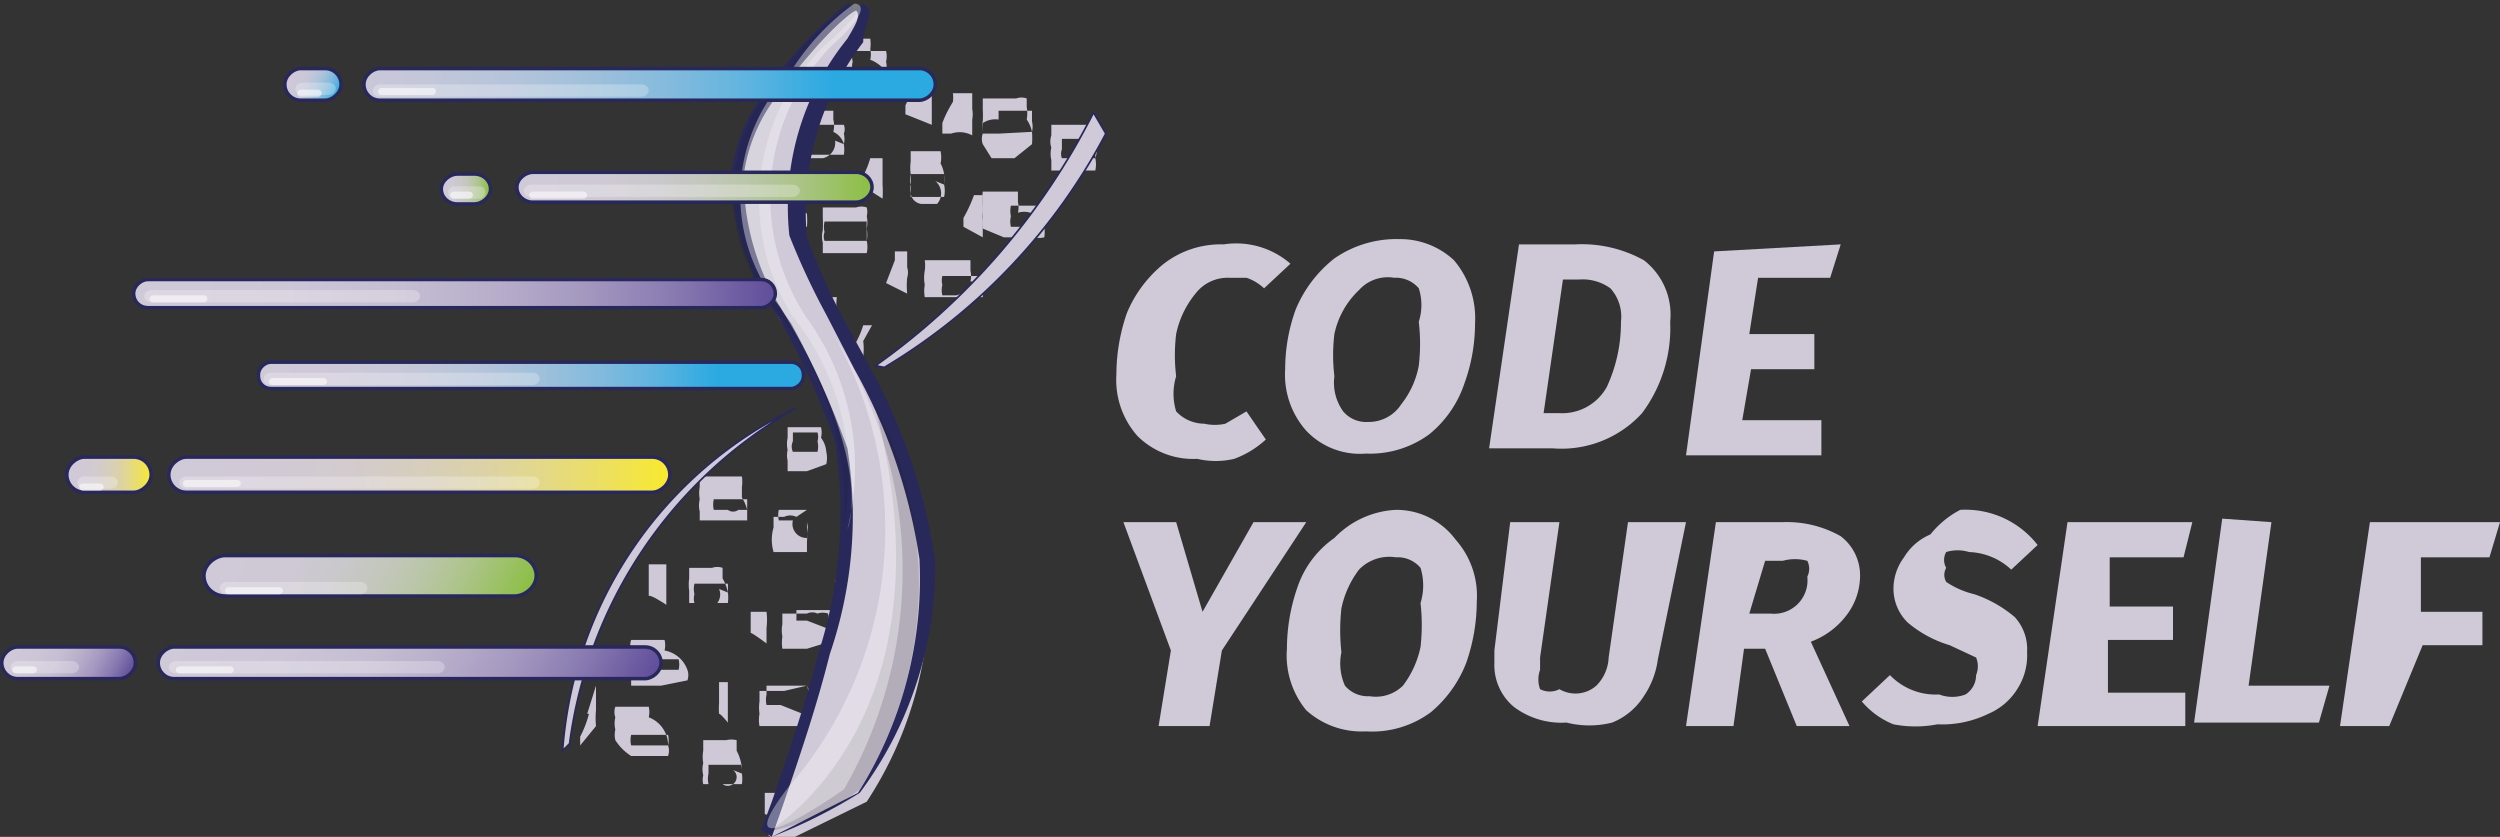 <svg id="Layer_1" data-name="Layer 1" xmlns="http://www.w3.org/2000/svg" xmlns:xlink="http://www.w3.org/1999/xlink" viewBox="0 0 14.22 4.76"><rect x="0" y="0" width="14.22" height="4.76" fill="#333333" stroke="none"/><defs><style>.cls-1{fill:#cfc8d7;}.cls-2{fill:url(#linear-gradient);}.cls-3{fill:#28285b;}.cls-4{fill:url(#linear-gradient-2);}.cls-5{fill:none;stroke-width:0.01px;}.cls-10,.cls-11,.cls-12,.cls-13,.cls-14,.cls-15,.cls-16,.cls-17,.cls-18,.cls-19,.cls-5,.cls-9{stroke:#28285b;stroke-miterlimit:10;}.cls-20,.cls-6{fill:#1d1d1b;}.cls-6{opacity:0.09;}.cls-21,.cls-22,.cls-23,.cls-7{fill:#fff;}.cls-7{opacity:0.39;}.cls-8{fill:url(#linear-gradient-3);}.cls-10,.cls-13,.cls-15,.cls-16,.cls-17,.cls-18,.cls-19,.cls-9{stroke-width:0.02px;}.cls-9{fill:url(#linear-gradient-4);}.cls-10{fill:url(#linear-gradient-5);}.cls-11,.cls-12,.cls-14{stroke-width:0.02px;}.cls-11{fill:url(#linear-gradient-6);}.cls-12{fill:url(#linear-gradient-7);}.cls-13{fill:url(#linear-gradient-8);}.cls-14{fill:url(#linear-gradient-9);}.cls-15{fill:url(#linear-gradient-10);}.cls-16{fill:url(#linear-gradient-11);}.cls-17{fill:url(#linear-gradient-12);}.cls-18{fill:url(#linear-gradient-13);}.cls-19{fill:url(#linear-gradient-14);}.cls-20{opacity:0.16;}.cls-21{opacity:0.36;}.cls-22{opacity:0.26;}.cls-23{opacity:0.55;}.cls-24{fill:#d0c9d8;}</style><linearGradient id="linear-gradient" x1="4.89" y1="6.02" x2="6.34" y2="2.96" gradientUnits="userSpaceOnUse"><stop offset="0" stop-color="#d0c9d8"/><stop offset="0.87" stop-color="#d0c9d8"/><stop offset="0.99" stop-color="#d0c9d8"/></linearGradient><linearGradient id="linear-gradient-2" x1="4.94" y1="4.2" x2="7.14" y2="2.41" xlink:href="#linear-gradient"/><linearGradient id="linear-gradient-3" x1="6.46" y1="3.52" x2="5.16" y2="4.46" xlink:href="#linear-gradient"/><linearGradient id="linear-gradient-4" x1="2.61" y1="4.28" x2="4.87" y2="5.46" gradientTransform="translate(8.61 1.13) rotate(90)" gradientUnits="userSpaceOnUse"><stop offset="0" stop-color="#d0c9d8"/><stop offset="0.24" stop-color="#cdc6d7"/><stop offset="0.42" stop-color="#c5bdd2"/><stop offset="0.57" stop-color="#b7adca"/><stop offset="0.71" stop-color="#a397bf"/><stop offset="0.84" stop-color="#897bb1"/><stop offset="0.96" stop-color="#6a58a0"/><stop offset="0.99" stop-color="#63509c"/></linearGradient><linearGradient id="linear-gradient-5" x1="1.49" y1="4.71" x2="2.11" y2="5.03" gradientTransform="translate(6.67 3.07) rotate(90)" xlink:href="#linear-gradient-4"/><linearGradient id="linear-gradient-6" x1="2.41" y1="1.58" x2="6.19" y2="1.58" gradientTransform="translate(6.69 -3.52) rotate(90)" gradientUnits="userSpaceOnUse"><stop offset="0" stop-color="#d0c9d8"/><stop offset="0.22" stop-color="#cdc8d8"/><stop offset="0.37" stop-color="#c4c7d9"/><stop offset="0.51" stop-color="#b4c4da"/><stop offset="0.63" stop-color="#9ec0db"/><stop offset="0.75" stop-color="#82badd"/><stop offset="0.86" stop-color="#5fb4df"/><stop offset="0.96" stop-color="#36ace1"/><stop offset="0.99" stop-color="#2baae2"/></linearGradient><linearGradient id="linear-gradient-7" x1="3.06" y1="1.51" x2="3.33" y2="1.65" gradientTransform="translate(4.78 -1.61) rotate(90)" xlink:href="#linear-gradient-6"/><linearGradient id="linear-gradient-8" x1="2.76" y1="3.98" x2="4.27" y2="4.77" gradientTransform="translate(7.89 0.86) rotate(90)" gradientUnits="userSpaceOnUse"><stop offset="0" stop-color="#d0c9d8"/><stop offset="0.23" stop-color="#cfc9d5"/><stop offset="0.39" stop-color="#cac8cc"/><stop offset="0.53" stop-color="#c3c7bc"/><stop offset="0.66" stop-color="#b9c6a6"/><stop offset="0.78" stop-color="#acc48a"/><stop offset="0.89" stop-color="#9cc167"/><stop offset="0.99" stop-color="#8cbf44"/></linearGradient><linearGradient id="linear-gradient-9" x1="2.76" y1="3.22" x2="5.52" y2="3.25" gradientTransform="translate(7.67 -1.19) rotate(90)" xlink:href="#linear-gradient-6"/><linearGradient id="linear-gradient-10" x1="2.17" y1="2.76" x2="5.82" y2="2.76" gradientTransform="translate(6.76 -1.23) rotate(90)" xlink:href="#linear-gradient-4"/><linearGradient id="linear-gradient-11" x1="4.35" y1="2.17" x2="6.38" y2="2.17" gradientTransform="translate(7.53 -3.19) rotate(90)" xlink:href="#linear-gradient-8"/><linearGradient id="linear-gradient-12" x1="3.92" y1="2.17" x2="4.21" y2="2.17" gradientTransform="translate(6.24 -1.9) rotate(90)" xlink:href="#linear-gradient-8"/><linearGradient id="linear-gradient-13" x1="2.37" y1="3.8" x2="5.22" y2="3.8" gradientTransform="translate(7.6 0.01) rotate(90)" gradientUnits="userSpaceOnUse"><stop offset="0" stop-color="#d0c9d8"/><stop offset="0.22" stop-color="#d1cad5"/><stop offset="0.37" stop-color="#d3cbcc"/><stop offset="0.51" stop-color="#d7cebc"/><stop offset="0.63" stop-color="#dcd2a6"/><stop offset="0.74" stop-color="#e3d88a"/><stop offset="0.85" stop-color="#ebde67"/><stop offset="0.96" stop-color="#f5e63e"/><stop offset="0.99" stop-color="#f8e831"/></linearGradient><linearGradient id="linear-gradient-14" x1="1.79" y1="3.8" x2="2.27" y2="3.8" gradientTransform="translate(5.84 1.77) rotate(90)" xlink:href="#linear-gradient-13"/></defs><path class="cls-1" d="M6.11,3.67a.16.16,0,0,1,0,.07L6,3.78H5.89l0,0,0-.06a.13.13,0,0,1,0-.06.17.17,0,0,1,0-.07l0-.06a.1.1,0,0,1,0,0l.06,0,.07,0s0,0,.06,0l0,0a.13.13,0,0,1,0,.06A.15.15,0,0,1,6.11,3.67Zm-.05,0a.13.13,0,0,0,0-.06.09.09,0,0,0,0-.05l0,0,0,0H5.92s0,0,0,0l0,.05a.11.11,0,0,0,0,0,.07.07,0,0,0,0,.06s0,0,0,0l0,0H6l0,0Z" transform="translate(-1.41 -1.1)"/><path class="cls-1" d="M5.66,4l0,.06a.1.1,0,0,1,0,0H5.44l-.05,0,0-.05a.15.15,0,0,1,0-.07.2.2,0,0,1,0-.07l0-.06.05,0h.13l.06,0a.21.21,0,0,1,0,.06s0,0,0,.06A.25.25,0,0,1,5.66,4Zm0,0s0,0,0,0,0,0,0-.06l0,0,0,0H5.47l0,0,0,0a.13.13,0,0,0,0,.06.09.09,0,0,0,0,0l0,0,0,0h.08l0,0A.05.05,0,0,0,5.61,4Z" transform="translate(-1.41 -1.1)"/><path class="cls-1" d="M6,4.18l0,.06-.06,0H5.81l0,0,0,0a.25.25,0,0,1,0-.14l0-.06,0,0h.06a.08.08,0,0,1,.07,0L6,4,6,4s0,0,0,.07A.25.25,0,0,1,6,4.18Zm0,0A.14.14,0,0,0,6,4.1a.09.09,0,0,0,0,0L6,4l0,0H5.84l0,0,0,0a.11.11,0,0,0,0,0,.13.13,0,0,0,0,.06l0,0,0,0h.08l0,0A.08.08,0,0,0,6,4.16Z" transform="translate(-1.41 -1.1)"/><path class="cls-1" d="M5.55,4.47a.21.21,0,0,1,0,.06.1.1,0,0,1,0,0H5.33a.09.09,0,0,1,0,0,.1.1,0,0,1,0,0s0,0,0-.07a.25.25,0,0,1,0-.07s0,0,0-.06l0,0h.13a.09.09,0,0,1,.06,0,.1.1,0,0,1,0,0s0,0,0,.06A.25.25,0,0,1,5.55,4.47Zm0,0s0,0,0,0a.43.43,0,0,0,0-.05l0,0,0,0H5.36l0,0,0,0a.13.13,0,0,0,0,.06.09.09,0,0,0,0,.05l0,0,0,0h.08s0,0,.05,0A.08.08,0,0,0,5.5,4.45Z" transform="translate(-1.41 -1.1)"/><path class="cls-1" d="M6.13,4.68l0,.07L6,4.79H5.92l-.06,0a.09.09,0,0,1,0,0,.25.25,0,0,1,0-.07.19.19,0,0,1,0-.07l0-.06,0,0H6a.07.07,0,0,1,.06,0,.09.09,0,0,1,.06,0l0,0a.15.15,0,0,1,0,.07A.14.14,0,0,1,6.13,4.68Zm0,0s0,0,0-.06a.09.09,0,0,0,0-.05l0,0,0,0H5.94l0,0,0,0a.43.43,0,0,1,0,0s0,0,0,.06l0,0,0,0H6l0,0Z" transform="translate(-1.41 -1.1)"/><path class="cls-1" d="M6,5.17l0,.06-.06,0H5.79l-.06,0s0,0,0,0a.19.19,0,0,1,0-.07.25.25,0,0,1,0-.07l0-.06,0,0h.14L6,5,6,5A.15.15,0,0,1,6,5.1.2.2,0,0,1,6,5.17Zm0,0s0,0,0-.06A.11.11,0,0,0,6,5l0,0,0,0H5.82L5.77,5s0,0,0,.05a.14.14,0,0,0,0,.06.43.43,0,0,1,0,0l0,0,0,0h.08l0,0Z" transform="translate(-1.41 -1.1)"/><path class="cls-1" d="M5.32,4.91a.09.09,0,0,1,0,.06l0,0L5.17,5H5.1L5,5l0-.05a.13.13,0,0,1,0-.06A.15.15,0,0,1,5,4.8a.09.09,0,0,1,0-.06.1.1,0,0,1,0,0l.06,0h.07l.06,0,0,0a.13.13,0,0,1,0,.06A.17.17,0,0,1,5.32,4.91Zm-.05,0a.13.13,0,0,0,0-.06.07.07,0,0,0,0,0,.05.05,0,0,0,0,0l0,0H5.13l0,0,0,0,0,.06a.08.08,0,0,0,0,0l0,0,0,0H5.2l0,0Z" transform="translate(-1.41 -1.1)"/><path class="cls-1" d="M5.21,5.34a.09.09,0,0,1,0,.06.1.1,0,0,1,0,0l-.06,0H5a.29.29,0,0,1-.09-.09.13.13,0,0,1,0-.06.15.15,0,0,1,0-.07.09.09,0,0,1,0-.06.1.1,0,0,1,0,0l.06,0h.07l.06,0a.09.09,0,0,1,0,0,.13.13,0,0,1,0,.06A.17.17,0,0,1,5.21,5.34Zm0,0a.13.13,0,0,0,0-.06.07.07,0,0,0,0,0,.08.08,0,0,0,0,0l0,0H5a.08.08,0,0,0,0,0l0,0a.13.13,0,0,0,0,.06.07.07,0,0,0,0,0,.05.05,0,0,0,0,0l0,0h.08l0,0Z" transform="translate(-1.41 -1.1)"/><path class="cls-1" d="M5.63,5.5a.21.21,0,0,1,0,.06.1.1,0,0,1,0,0H5.41a.09.09,0,0,1,0,0,.1.1,0,0,1,0-.05.15.15,0,0,1,0-.07.2.2,0,0,1,0-.07l0-.06s0,0,0,0l.06,0h.07a.13.13,0,0,1,.06,0,.1.1,0,0,1,0,0s0,0,0,.06A.25.25,0,0,1,5.63,5.5Zm0,0s0,0,0-.05a.43.43,0,0,0,0,0s0,0,0,0l0,0H5.44l0,0,0,.05a.13.13,0,0,0,0,.06.09.09,0,0,0,0,0l0,0,0,0h.08s0,0,0,0A.05.05,0,0,0,5.58,5.48Z" transform="translate(-1.41 -1.1)"/><path class="cls-1" d="M6.24,3.91l0,0,0-.05,0-.13s0,0,0,0l0,0H6.18v0l.09,0h.06l0,0,0,.08,0,.06,0,.09A.39.39,0,0,0,6.24,3.91Z" transform="translate(-1.41 -1.1)"/><path class="cls-1" d="M6.16,4.41l0,0,0,0,.05-.13,0,0v0h0l-.06,0v0l.1,0,0,0,0,0,0,.09,0,0,0,.09S6.17,4.4,6.16,4.41Z" transform="translate(-1.41 -1.1)"/><path class="cls-1" d="M5.76,5.73l0,0,0,0,0-.12,0,0v0H5.77l-.06,0v0l.1,0,.06,0,0,0,0,.09,0,0,0,.09S5.77,5.73,5.76,5.73Z" transform="translate(-1.41 -1.1)"/><path class="cls-1" d="M4.71,5.34l0,0,0-.05a.59.59,0,0,0,.05-.13l0,0v0H4.65v0l.1,0L4.8,5l0,0,0,.09s0,.05,0,.05a.46.46,0,0,0,0,.09Z" transform="translate(-1.41 -1.1)"/><path class="cls-1" d="M5.5,5.16h0a.39.39,0,0,1,0-.06l0-.12v0l0,0H5.45v0l.1,0h0l0,0,0,.09,0,.06,0,.08S5.51,5.16,5.5,5.16Z" transform="translate(-1.41 -1.1)"/><path class="cls-1" d="M5.1,4.49l0,0,0-.06,0-.12,0,0v0H5.05v0l.09,0h.06l0,0,0,.09,0,.06,0,.08S5.11,4.48,5.1,4.49Z" transform="translate(-1.41 -1.1)"/><path class="cls-1" d="M5.68,4.7l0,0,0,0,0-.12,0,0v0h0l-.07,0v0l.1,0,.06,0,0,0a.36.36,0,0,1,0,.09l0,0,0,.09S5.69,4.7,5.68,4.7Z" transform="translate(-1.41 -1.1)"/><path class="cls-1" d="M6.45,1.51a.16.16,0,0,1,0,.07l-.06,0H6.22l-.06,0s0,0,0-.06a.13.13,0,0,1,0-.06.22.22,0,0,1,0-.08l0-.06.06,0h.14a.1.1,0,0,1,0,0,.21.21,0,0,1,0,.06.13.13,0,0,1,0,.06A.19.19,0,0,1,6.45,1.51Zm0,0a.14.14,0,0,0,0-.06.13.13,0,0,0,0-.06l0,0,0,0H6.26l0,0,0,0a.13.13,0,0,0,0,.06.13.13,0,0,0,0,.06s0,0,0,0l0,0h.08l0,0Z" transform="translate(-1.41 -1.1)"/><path class="cls-1" d="M6.21,1.92a.21.21,0,0,1,0,.06l0,0H6a.1.1,0,0,1-.05,0,.1.1,0,0,1,0-.05.17.17,0,0,1,0-.07.19.19,0,0,1,0-.07.09.09,0,0,1,0-.06.1.1,0,0,1,0,0l.07,0,.07,0,.06,0,0,.05a.15.15,0,0,1,0,.07A.11.11,0,0,1,6.21,1.92Zm0,0a.14.14,0,0,0,0-.06.07.07,0,0,0,0-.05.05.05,0,0,0,0,0l0,0H6a.05.05,0,0,0,0,0,.09.09,0,0,0,0,.05.14.14,0,0,0,0,.06.09.09,0,0,0,0,0S6,2,6,2L6,2h.09l0,0A.09.09,0,0,0,6.16,1.9Z" transform="translate(-1.41 -1.1)"/><path class="cls-1" d="M6.78,2.15a.16.16,0,0,1,0,.07s0,0-.06,0l-.06,0-.07,0,0,0,0-.06a.15.15,0,0,1,0-.07.25.25,0,0,1,0-.07l0-.06a.1.1,0,0,1,0,0H6.7l.06,0,0,0a.17.17,0,0,1,0,.07A.19.19,0,0,1,6.78,2.15Zm0,0,0,0a.13.13,0,0,0,0-.06s0,0,0,0l0,0H6.59l0,0s0,0,0,.05a.14.14,0,0,0,0,.06.07.07,0,0,0,0,0,.07.07,0,0,0,.06.06h.09a.05.05,0,0,0,0,0A.09.09,0,0,0,6.73,2.13Z" transform="translate(-1.41 -1.1)"/><path class="cls-1" d="M6.34,2.47a.16.16,0,0,1,0,.07l-.06,0-.06,0-.07,0-.06,0s0,0,0-.06a.14.14,0,0,1,0-.07.64.64,0,0,0,0-.07l0-.06.06,0h.13a.09.09,0,0,1,.06,0,.1.1,0,0,1,0,.05.17.17,0,0,1,0,.07A.19.19,0,0,1,6.34,2.47Zm0,0s0,0,0-.06a.43.43,0,0,1,0-.05s0,0,0,0l0,0H6.15l-.05,0,0,0a.13.13,0,0,0,0,.06.07.07,0,0,0,0,.05.05.05,0,0,0,0,0l0,0h.08s0,0,0,0Z" transform="translate(-1.41 -1.1)"/><path class="cls-1" d="M6,2.32a.43.43,0,0,1,0,.07s0,0-.06,0l-.07,0-.06,0s0,0-.06,0a.21.21,0,0,1,0-.06s0,0,0-.07a.25.25,0,0,1,0-.07.21.21,0,0,1,0-.06.1.1,0,0,1,0,0h.14l.06,0,0,.05s0,0,0,.07S6,2.3,6,2.32Zm-.05,0a.07.07,0,0,0,0,0V2.19l0,0,0,0H5.79l0,0,0,0s0,0,0,.06,0,0,0,.06l0,0,0,0h.09s0,0,0,0A.1.1,0,0,0,5.93,2.3Z" transform="translate(-1.41 -1.1)"/><path class="cls-1" d="M7,2.73a.21.21,0,0,1,0,.06l-.06,0H6.73l-.06,0,0,0a.2.2,0,0,1,0-.07.22.22,0,0,1,0-.08.21.21,0,0,0,0-.06s0,0,.06,0l.06,0h.08l.06,0,0,.06a.13.13,0,0,1,0,.06A.24.24,0,0,1,7,2.73Zm0,0a.14.14,0,0,0,0-.06.07.07,0,0,0,0,0s0,0,0,0l0,0H6.77l0,0a.1.1,0,0,0,0,.05.43.43,0,0,0,0,0,.13.13,0,0,0,0,.06s0,0,0,0l0,0h.08l0,0Z" transform="translate(-1.41 -1.1)"/><path class="cls-1" d="M7.35,2.39a.21.21,0,0,1,0,.06.13.13,0,0,1-.06,0H7.12a.1.1,0,0,1,0,0L7,2.4a.2.2,0,0,1,0-.07.24.24,0,0,1,0-.08.21.21,0,0,1,0-.06l0,0h.14l.06,0,0,.06a.13.13,0,0,1,0,.06A.12.12,0,0,1,7.35,2.39Zm0,0a.14.14,0,0,0,0-.06.13.13,0,0,0,0-.06l0,0,0,0H7.16l0,0s0,0,0,0a.14.14,0,0,0,0,.06.13.13,0,0,0,0,.06l0,0,0,0h.09l0,0S7.3,2.39,7.3,2.37Z" transform="translate(-1.41 -1.1)"/><path class="cls-1" d="M7.64,2a.16.16,0,0,1,0,.07l-.06,0-.06,0-.07,0-.06,0,0-.06a.15.15,0,0,1,0-.07.11.11,0,0,1,0-.07l0-.06.06,0h.14l.06,0,0,.05a.17.17,0,0,1,0,.07A.19.19,0,0,1,7.64,2Zm0,0s0,0,0-.05a.13.13,0,0,0,0-.06s0,0,0,0l0,0H7.45l0,0,0,0s0,0,0,.06a.07.07,0,0,0,0,.05.05.05,0,0,0,0,0l0,0h.08a.05.05,0,0,0,0,0Z" transform="translate(-1.41 -1.1)"/><path class="cls-1" d="M7.28,1.85a.43.43,0,0,1,0,.07L7.18,2H7.05L7,1.92a.09.09,0,0,1,0-.06.14.14,0,0,1,0-.07.64.64,0,0,0,0-.07l0-.06.06,0h.13a.09.09,0,0,1,.06,0l0,.05a.2.2,0,0,1,0,.07A.19.19,0,0,1,7.28,1.85Zm0,0a.13.13,0,0,0,0-.06s0,0,0-.06l0,0s0,0,0,0H7.09l0,0,0,.05A.13.13,0,0,0,7,1.8a.13.13,0,0,0,0,.06s0,0,0,0l0,0h.09l0,0Z" transform="translate(-1.41 -1.1)"/><path class="cls-1" d="M6.56,1.75l0,0,0-.05.06-.13v0s0,0,0,0h0l-.07,0v0l.1,0,.06,0,0,0,0,.09,0,.06,0,.09Z" transform="translate(-1.41 -1.1)"/><path class="cls-1" d="M6.32,2.16l0,0,0-.06A.53.53,0,0,0,6.36,2l0,0a.06.06,0,0,0,0,0H6.27v0l.1,0h.06l0,0,0,.09,0,.06a.59.59,0,0,1,0,.08Z" transform="translate(-1.41 -1.1)"/><path class="cls-1" d="M6.45,2.71l0,0,0,0,.05-.13a.05.05,0,0,0,0,0l0-.05H6.4v0l.11,0,.06,0,0,0,0,.09a.1.1,0,0,1,0,.06.46.46,0,0,0,0,.09Z" transform="translate(-1.41 -1.1)"/><path class="cls-1" d="M6.06,3.05,6,3,6,3l0-.13,0,0,0-.05h0L6,2.79v0l.1,0,.07,0,0,0a.36.36,0,0,0,0,.09l0,.06,0,.09Z" transform="translate(-1.41 -1.1)"/><path class="cls-1" d="M6.26,3.14l0,0a.39.39,0,0,1,0-.06.53.53,0,0,0,.06-.13s0,0,0,0a.08.08,0,0,0,0,0H6.21v0l.1,0h.06l0,0-.05.09,0,0a.36.36,0,0,1,0,.09Z" transform="translate(-1.41 -1.1)"/><path class="cls-1" d="M6.89,2.39l0,0,0-.05a.81.81,0,0,0,.06-.13l0,0v0H6.84v0l.1,0,.06,0,0,0,0,.09a.39.39,0,0,0,0,.06l0,.09Z" transform="translate(-1.41 -1.1)"/><path class="cls-1" d="M6.82,1.86l-.05,0,0-.06a.66.66,0,0,1,.06-.12v0a.17.17,0,0,0,0-.05H6.77v0l.11,0h.06l0,0,0,.09a.16.16,0,0,1,0,.06l0,.09A.15.15,0,0,0,6.82,1.86Z" transform="translate(-1.41 -1.1)"/><path class="cls-2" d="M5.78,5.85l0,0c.14-.39.25-.71.33-1a2.43,2.43,0,0,0,.09-1.17,3.36,3.36,0,0,0-.32-.71,1.55,1.55,0,0,1-.27-.84,1,1,0,0,1,.21-.48c.32-.41.43-.48.46-.49s.06.09,0,.21a1.56,1.56,0,0,0-.32,1.12,4.61,4.61,0,0,0,.2.45l.17.3a3.31,3.31,0,0,1,.36,1.08,2.17,2.17,0,0,1-.35,1.34l-.49.24Z" transform="translate(-1.41 -1.1)"/><path class="cls-3" d="M5.8,5.86h0l0,0,.06-.17c.11-.32.2-.59.27-.87a2.42,2.42,0,0,0,.1-1.17,4.92,4.92,0,0,0-.32-.71h0a1.43,1.43,0,0,1-.27-.84.94.94,0,0,1,.21-.48,2,2,0,0,1,.47-.5h0c.08.06,0,.1,0,.22a1.58,1.58,0,0,0-.32,1.11,3.75,3.75,0,0,0,.2.45l.17.31a3.31,3.31,0,0,1,.36,1.08A2.17,2.17,0,0,1,6.3,5.61,3,3,0,0,1,5.8,5.86Zm0,0h0l.49-.25a2.28,2.28,0,0,0,.35-1.33A3.17,3.17,0,0,0,6.27,3.2l-.16-.31a4.07,4.07,0,0,1-.21-.45,1.52,1.52,0,0,1,.33-1.12c.07-.12.09-.15,0-.2a2.27,2.27,0,0,0-.46.49,1,1,0,0,0-.2.48,1.39,1.39,0,0,0,.27.82h0a4.35,4.35,0,0,1,.32.7,2.63,2.63,0,0,1-.09,1.19c-.07.27-.16.54-.27.86l-.06.16Z" transform="translate(-1.41 -1.1)"/><path class="cls-4" d="M6.39,3.18A3.94,3.94,0,0,0,7.63,1.74l.07.12A3.38,3.38,0,0,1,6.44,3.19h0Z" transform="translate(-1.41 -1.1)"/><path class="cls-5" d="M6.39,3.18A3.94,3.94,0,0,0,7.63,1.74l.07.12A3.38,3.38,0,0,1,6.44,3.19h0Z" transform="translate(-1.41 -1.1)"/><path class="cls-6" d="M6.27,1.11s.12,0-.16.24A1.23,1.23,0,0,0,5.92,2.9a1.45,1.45,0,0,1,.29,1.19A1.79,1.79,0,0,0,5.8,2.84a1,1,0,0,1,.06-1.32A1.5,1.5,0,0,1,6.27,1.11Z" transform="translate(-1.41 -1.1)"/><path class="cls-7" d="M6.27,1.12s.14,0-.13.24A1.24,1.24,0,0,0,6,2.91a1.45,1.45,0,0,1,.23,1.2s.17-.36-.38-1.26a1,1,0,0,1,.05-1.33A1.38,1.38,0,0,1,6.27,1.12Z" transform="translate(-1.41 -1.1)"/><path class="cls-8" d="M4.61,5.37l0,0A2.35,2.35,0,0,1,5.94,3.42,2.58,2.58,0,0,0,4.65,5.33l0,0Z" transform="translate(-1.41 -1.1)"/><path class="cls-5" d="M4.61,5.37l0,0A2.35,2.35,0,0,1,5.94,3.42,2.58,2.58,0,0,0,4.65,5.33l0,0Z" transform="translate(-1.41 -1.1)"/><rect class="cls-9" x="3.65" y="3.44" width="0.18" height="2.86" rx="0.09" transform="translate(-2.54 7.51) rotate(-90)"/><rect class="cls-10" x="1.71" y="4.49" width="0.18" height="0.76" rx="0.09" transform="translate(-4.48 5.57) rotate(-90)"/><rect class="cls-11" x="5.02" y="-0.04" width="0.18" height="3.25" rx="0.09" transform="matrix(0, -1, 1, 0, 2.11, 5.59)"/><rect class="cls-12" x="3.11" y="1.42" width="0.18" height="0.32" rx="0.09" transform="translate(0.2 3.68) rotate(-90)"/><rect class="cls-13" x="3.4" y="3.43" width="0.23" height="1.89" rx="0.12" transform="translate(-2.27 6.79) rotate(-90)"/><rect class="cls-14" x="4.36" y="1.69" width="0.15" height="3.1" rx="0.07" transform="translate(-0.22 6.57) rotate(-90)"/><rect class="cls-15" x="3.91" y="0.94" width="0.16" height="3.65" rx="0.08" transform="translate(-0.18 5.66) rotate(-90)"/><rect class="cls-16" x="5.28" y="1.16" width="0.17" height="2.02" rx="0.09" transform="translate(1.78 6.43) rotate(-90)"/><rect class="cls-17" x="3.98" y="2.03" width="0.17" height="0.28" rx="0.09" transform="translate(0.48 5.14) rotate(-90)"/><rect class="cls-18" x="3.7" y="2.38" width="0.2" height="2.85" rx="0.1" transform="translate(-1.42 6.5) rotate(-90)"/><rect class="cls-19" x="1.93" y="3.56" width="0.2" height="0.48" rx="0.1" transform="translate(-3.18 4.73) rotate(-90)"/><path class="cls-20" d="M5.78,5.83s1.09-.63.6-2.44a2.2,2.2,0,0,1-.08,2.2A1.25,1.25,0,0,1,5.78,5.83Z" transform="translate(-1.41 -1.1)"/><path class="cls-21" d="M5.9,5.57A2.23,2.23,0,0,0,6.15,3a2.49,2.49,0,0,1,.06,2.59S5.49,6.1,5.9,5.57Z" transform="translate(-1.41 -1.1)"/><rect class="cls-22" x="3.17" y="1.5" width="0.07" height="0.23" rx="0.04" transform="translate(0.18 3.71) rotate(-90)"/><rect class="cls-23" x="3.15" y="1.56" width="0.04" height="0.14" rx="0.02" transform="translate(0.13 3.7) rotate(-90)"/><rect class="cls-22" x="1.94" y="3.73" width="0.07" height="0.23" rx="0.04" transform="translate(-3.29 4.72) rotate(-90)"/><rect class="cls-23" x="1.92" y="3.79" width="0.04" height="0.14" rx="0.02" transform="translate(-3.34 4.71) rotate(-90)"/><rect class="cls-22" x="1.63" y="4.7" width="0.07" height="0.39" rx="0.04" transform="translate(-4.64 5.46) rotate(-90)"/><rect class="cls-23" x="1.54" y="4.84" width="0.04" height="0.14" rx="0.02" transform="translate(-4.77 5.37) rotate(-90)"/><rect class="cls-22" x="4.03" y="2.09" width="0.07" height="0.21" rx="0.03" transform="translate(0.46 5.16) rotate(-90)"/><rect class="cls-23" x="4.02" y="2.15" width="0.04" height="0.13" rx="0.02" transform="translate(0.41 5.15) rotate(-90)"/><rect class="cls-22" x="5.15" y="1.4" width="0.07" height="1.57" rx="0.04" transform="translate(1.58 6.27) rotate(-90)"/><rect class="cls-23" x="4.57" y="2.04" width="0.04" height="0.33" rx="0.02" transform="translate(0.97 5.7) rotate(-90)"/><rect class="cls-22" x="2.98" y="2" width="0.07" height="1.57" rx="0.04" transform="translate(-1.18 4.7) rotate(-90)"/><rect class="cls-23" x="2.4" y="2.63" width="0.04" height="0.33" rx="0.02" transform="translate(-1.78 4.12) rotate(-90)"/><rect class="cls-22" x="4.28" y="0.83" width="0.07" height="1.57" rx="0.04" transform="translate(1.29 4.83) rotate(-90)"/><rect class="cls-23" x="3.71" y="1.46" width="0.04" height="0.33" rx="0.02" transform="translate(0.69 4.25) rotate(-90)"/><rect class="cls-22" x="3.66" y="2.47" width="0.07" height="1.57" rx="0.04" transform="translate(-0.97 5.85) rotate(-90)"/><rect class="cls-23" x="3.09" y="3.11" width="0.04" height="0.33" rx="0.02" transform="translate(-1.58 5.28) rotate(-90)"/><rect class="cls-22" x="3.42" y="2.82" width="0.07" height="2.05" rx="0.04" transform="translate(-1.8 6.2) rotate(-90)"/><rect class="cls-23" x="2.61" y="3.69" width="0.04" height="0.33" rx="0.02" transform="translate(-2.65 5.38) rotate(-90)"/><rect class="cls-22" x="3.04" y="4.02" width="0.07" height="0.84" rx="0.04" transform="translate(-2.77 6.42) rotate(-90)"/><rect class="cls-23" x="2.83" y="4.29" width="0.04" height="0.33" rx="0.02" transform="translate(-3.01 6.21) rotate(-90)"/><rect class="cls-22" x="3.12" y="4.11" width="0.07" height="1.57" rx="0.04" transform="translate(-3.15 6.95) rotate(-90)"/><rect class="cls-23" x="2.55" y="4.75" width="0.04" height="0.33" rx="0.02" transform="translate(-3.75 6.38) rotate(-90)"/><path class="cls-24" d="M8.75,2.6l-.15.14a.27.27,0,0,0-.1-.06l-.1,0a.23.23,0,0,0-.19.09A.53.53,0,0,0,8.1,3a1,1,0,0,0,0,.24.34.34,0,0,0,0,.2.22.22,0,0,0,.16.07.27.27,0,0,0,.12,0l.12-.07.11.16a.54.54,0,0,1-.18.11.46.46,0,0,1-.21,0,.45.45,0,0,1-.34-.13.48.48,0,0,1-.12-.35,1.07,1.07,0,0,1,.06-.35.71.71,0,0,1,.21-.28.53.53,0,0,1,.34-.11A.47.47,0,0,1,8.75,2.6Z" transform="translate(-1.41 -1.1)"/><path class="cls-24" d="M9.68,2.58a.51.51,0,0,1,.12.36,1,1,0,0,1-.06.34.63.63,0,0,1-.2.29.57.57,0,0,1-.36.11.42.42,0,0,1-.34-.13.48.48,0,0,1-.12-.35,1,1,0,0,1,.06-.34A.72.72,0,0,1,9,2.57a.62.62,0,0,1,.37-.11A.45.45,0,0,1,9.68,2.58Zm-.54.17A.48.48,0,0,0,9,3a1,1,0,0,0,0,.24.28.28,0,0,0,.05.2.17.17,0,0,0,.14.06.22.22,0,0,0,.19-.1.5.5,0,0,0,.1-.22,1.07,1.07,0,0,0,0-.25.31.31,0,0,0,0-.19.17.17,0,0,0-.14-.06A.22.22,0,0,0,9.14,2.75Z" transform="translate(-1.41 -1.1)"/><path class="cls-24" d="M10.76,2.58a.39.39,0,0,1,.15.35.81.81,0,0,1-.16.52.62.62,0,0,1-.51.2H9.88l.17-1.16h.32A.73.73,0,0,1,10.76,2.58Zm-.46.11-.11.76h.09a.29.29,0,0,0,.27-.15.87.87,0,0,0,.08-.37.24.24,0,0,0-.06-.19.27.27,0,0,0-.18-.05Z" transform="translate(-1.41 -1.1)"/><path class="cls-24" d="M11.88,2.49l-.06.19h-.41L11.36,3h.37l0,.2h-.36l-.05.29h.45l0,.2H11l.16-1.16Z" transform="translate(-1.41 -1.1)"/><path class="cls-24" d="M8.84,4.07l-.48.73-.07.43H8l.07-.43L7.8,4.07h.3l.15.51.29-.51Z" transform="translate(-1.41 -1.1)"/><path class="cls-24" d="M9.69,4.17a.48.48,0,0,1,.12.35,1.07,1.07,0,0,1-.06.35.69.69,0,0,1-.2.28.56.56,0,0,1-.37.11.47.47,0,0,1-.34-.12.49.49,0,0,1-.11-.35,1.07,1.07,0,0,1,.06-.35A.56.56,0,0,1,9,4.16.52.52,0,0,1,9.35,4,.42.42,0,0,1,9.69,4.17Zm-.55.17a.55.55,0,0,0-.1.22,1.13,1.13,0,0,0,0,.25A.31.31,0,0,0,9.06,5a.17.17,0,0,0,.14.06A.22.22,0,0,0,9.39,5a.55.55,0,0,0,.1-.22,1.13,1.13,0,0,0,0-.25.34.34,0,0,0,0-.2.17.17,0,0,0-.14-.06A.24.24,0,0,0,9.14,4.34Z" transform="translate(-1.41 -1.1)"/><path class="cls-24" d="M10.84,4.85a.49.49,0,0,1-.08.21.38.38,0,0,1-.18.15.53.53,0,0,1-.26,0,.45.45,0,0,1-.3-.09.31.31,0,0,1-.11-.25s0,0,0-.07L10,4.07h.28l-.11.77s0,0,0,.07a.16.16,0,0,0,0,.11.12.12,0,0,0,.11,0A.18.18,0,0,0,10.49,5a.24.24,0,0,0,.07-.16l.11-.77H11Z" transform="translate(-1.41 -1.1)"/><path class="cls-24" d="M11.92,4.59a.45.45,0,0,1-.21.16l.22.48h-.3l-.18-.44h-.12l-.06.44H11l.17-1.16h.38a.62.62,0,0,1,.33.08.28.28,0,0,1,.11.23A.37.37,0,0,1,11.92,4.59Zm-.56,0h.12a.19.19,0,0,0,.21-.21.1.1,0,0,0,0-.09.26.26,0,0,0-.14,0h-.1Z" transform="translate(-1.41 -1.1)"/><path class="cls-24" d="M13,4.2l-.15.14a.37.37,0,0,0-.24-.1.22.22,0,0,0-.13,0,.09.09,0,0,0,0,.09.08.08,0,0,0,0,.08.49.49,0,0,0,.16.07.7.7,0,0,1,.23.13.27.27,0,0,1,.07.2.35.35,0,0,1-.05.2.36.36,0,0,1-.17.15.6.6,0,0,1-.29.06.66.66,0,0,1-.25,0A.46.46,0,0,1,12,5.09l.16-.15a.36.36,0,0,0,.28.11.21.21,0,0,0,.15,0,.13.13,0,0,0,.06-.11.13.13,0,0,0,0-.1l-.15-.07a.66.66,0,0,1-.24-.13.27.27,0,0,1-.08-.19.3.3,0,0,1,.06-.18.32.32,0,0,1,.15-.13A.53.53,0,0,1,12.56,4,.52.52,0,0,1,13,4.2Z" transform="translate(-1.41 -1.1)"/><path class="cls-24" d="M13.88,4.07l-.05.2h-.42l0,.28h.36l0,.19h-.37l0,.3h.44l0,.19H13l.17-1.16Z" transform="translate(-1.41 -1.1)"/><path class="cls-24" d="M14.33,4.07,14.2,5h.46l-.06.21h-.71l.16-1.16Z" transform="translate(-1.41 -1.1)"/><path class="cls-24" d="M15.63,4.07l-.06.2h-.39l0,.31h.35l0,.19h-.34L15,5.23h-.28l.17-1.16Z" transform="translate(-1.41 -1.1)"/></svg>